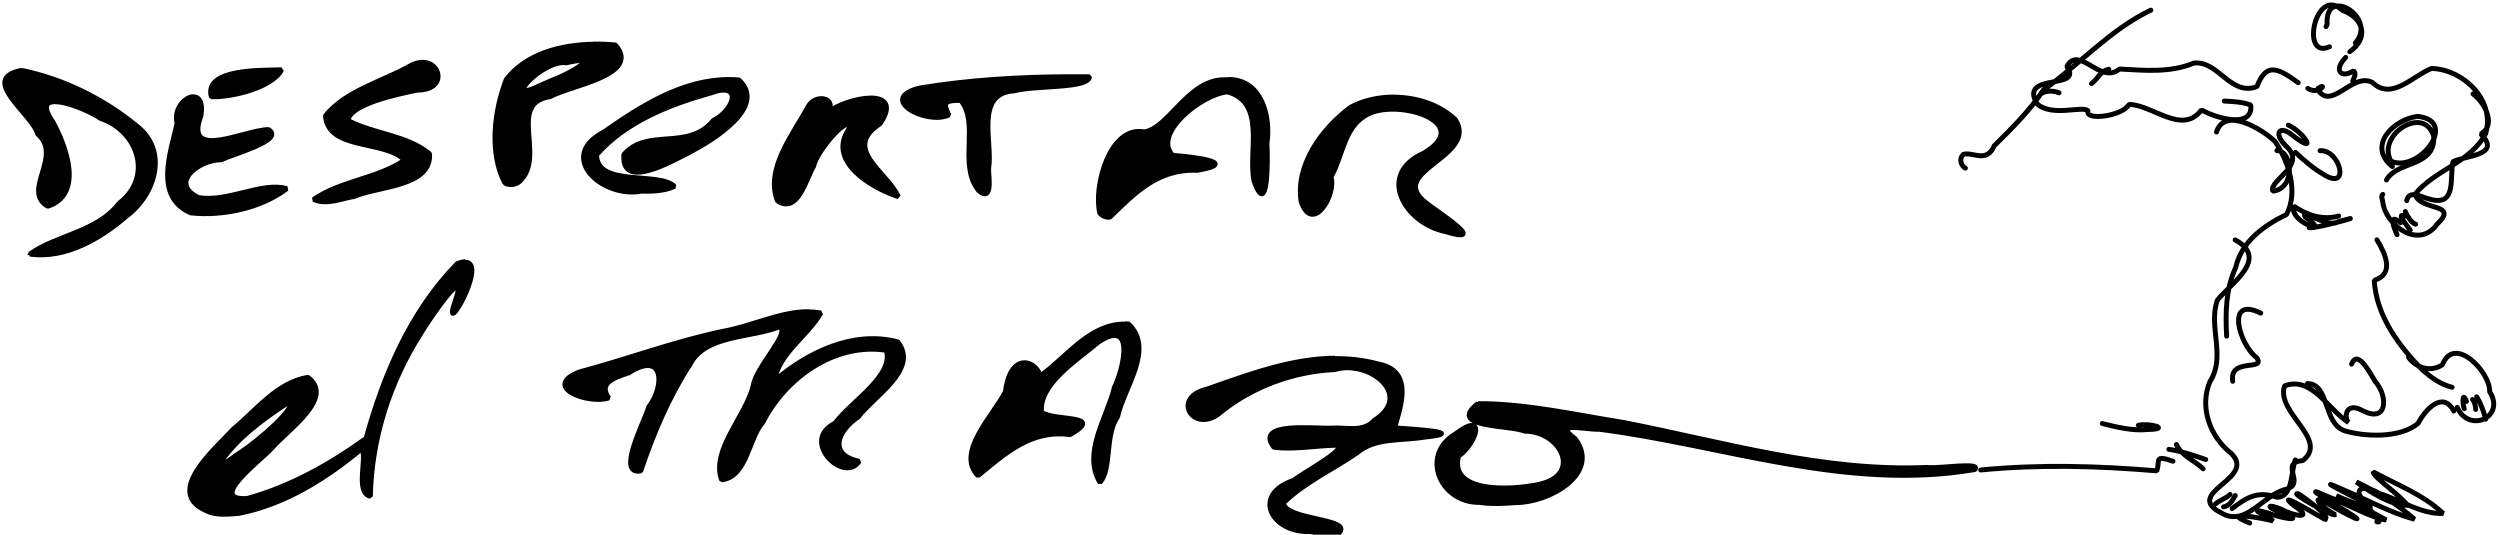 <svg id="svg-cabecera" xmlns="http://www.w3.org/2000/svg" xmlns:cc="http://creativecommons.org/ns#" viewBox="0 0 1009.356 216.254" height="216" width="1.01e3" style="stroke-linejoin:bevel;stroke:#000;stroke-linecap:round;stroke-width:2;fill:#000;">
	<g id="cabecera">
		<path  style="fill:none" d="m864 172c4.54-1.01 13.5 1.52 3.89 1.72-6.29.644-12.5-.942-18.5-2.41m40.8 18.3c-3.5-3.4-8.66-5.14-10.8-9.84m-3.05 1.97c5.09.742 10 2.42 14.9 4.13m-91 4.23c23.7-2.32 47.5-1.65 71.2.347 1.5-4.09-1.39-6.63 6.55-3.89m94-101c.680 1.85 2.59 4.73 4.13 5.11m-4.43-3.25c-3.95-1.79 1.92 4.95 2.26 5.61m-3.84-2.95c-5.42-4.36-2.6 2.46-1.48 4.82m32.2 65.6c1.72 2.76 2.85 5.91 3.64 9.05m-5.31-7.97c.974 1.11 1.18 2.63 1.28 4.03m-3.74-3.25c-1.94-4.73-1.45 1.96-.885 2.95m-93.9 40.4c5.82-4.49 10.3-7.27 18.1-4.58 6.61.057 5.67-10.7 7.47-15.1m-24.3 14.4c-1.01 1.86-2.45 4.29-4.73 4.59m2.64-5.01c-1.67 1.6-4.08 2.23-5.84 3.76m13.8 7.79c-12.5-5 4.81-2.19 9.39-.835-1.61-1.92-12-5.93-2.17-3.28 4.47 1.94 16.7 4.23 5.74-.130-6.25-2-6.51-3.91-.143-1.33 4.89 2.83 13.9 4.28 4.88-1.6-9.29-7.66 15.7 7.66 12.6 5.58 3.39-.828-10.9-10.5-10.6-10.2-4.54-1.18 13.7 9.36 14.9 8.42-4.81-2.34-11.7-9.44-2.38-4.19 3.45 2.28 18.2 9.98 7.1 2.98-3.8-2.43-20.7-12-8.14-6.29 7.44 2.9 19.3 9.31 24 9.61-5.88-3.42-16.5-8.03-20.2-9.85 3.54 1.88 21.5 8.63 10 2.12-4.16-2.14-20-10.2-7.75-4.73 9.79 4.07 19.2 9.4 29.4 12.2-6.91-6.16-15.2-11.1-23.5-15.1 5.64 4.27 14.7 9.73 20.7 9.44-3.5-4.57-13.9-11.4-13.9-13.5 9.6 5.19 20.4 9.27 28.3 16.8-8.78.387-17.4-5.48-25.9-8.11-5.25-3.4-11.8-2.71-5.66 3.73-.053 1.29 8.31 8.98 4.74 7.71m.033-114c3.53 5.75 7.15 13.8-1.08 16.4.764 14.2 9.98 26.7 19.7 36.4 3.44 3 7.32 5.79 11.8 6.83m2.07 8.16c4.8 10.7 19.7 3.85 13.1-6.36.423-7.75-14.3-23.3-19.1-10.9-4.74 3.13-10.5 1.36-13.7-2.98m-40.9 10.6c8.99.011 6.22 16.1 15.1 19.1 7.69 2.33 22.3 3.23 29.7-3.05 2.6-5.18 9.92-13.5 14.4-4.95m-78.1-39.6c-14.6-7.26-8.51 13-1.64 18 3.92 5.68-11.2-.231-9.67 9.57m.984-57.2c14 7.71-1.77 17.5-7.21 24.4-3.81 10.8 3.64 22.6-3.03 33-4.3 10.3.03 22.2 8.57 28.9 10.9 10.4-20.3 16-3.65 24.3 9.83 5.57 16.8-7.75 25.9-9.73 8.31-2.25-3.15-10.8 6.76-11.6 10.9-8.57-11-19.2-7.37-30.2 10.8-4.24 17.8 9.7 25.9 14.8-2.01-1.98-1.17-8.38 5.21-5.04 10.6 5.78 10.9-5.46 5.6-11.5-1.48-2.17-7.06-13.7-9.6-7.08m-5.21-59.9c-6.62 1.85-13.1-.450-18.2-4.03-1.81 6.85 15.9 12.1 4.77 4.51-2.78-3.81 9.75 4.66 13 1.87 16.1-4.34-8.92 3.04-11.5 2.37m-37.5-38.7c3.32-10.4 18.6-1.14 23.8 3.95 5.4 8.3 9.36 20 4.56 29.4-9 4.37-18.2 10.8-20.6 21.5-4.05 8.73-4.15 18.3-3.66 27.7m37.8-75c8.11-.503 12.4 16.5 1.52 9.67-4.21-2.45-7.92-5.65-11.5-8.98m-2.85-11c5.71 2.43 12.5 12.2 2.36 4.64-6-5.33-8.67-1.42-3.27 3.84 8.76 7.85-7.08 13.7-5.37 18.2 9.45-1.09 7.88-16.5 1.66-16.4m-51-56.8c-16.4 7.82-28.6 21.8-43.4 32.2-5.54 8.41-12.7 15.5-19.9 22.6-3.17 7.23-8.36 2.48-12.5 3.49-1.77 1.52-1.24 4.48.787 5.61m51-34.2c2.57-1.83 3.49-5.03 6.98-5.8m-20.1 9.54c-2.37-1.07-7.06-1.14-8.26 1.67m105-5.78c-9.02-6.63-13.1-7.68-16.7 1.57-10.7 4.11-15.5-10.6-25.5-9.5-9.65 3.99-19.9 2.96-30.1 2.4-7.76 6.55-16.3-10-21.3-1 7.01 9.74-19.5 2.19-12.1 15 6.05 5.69 19 .528 20.7 2.99-1.38 4.07 14 2.11 16.6-2.68 9.78.306 21.5 12.6 29.3 2.22 5.44 3.22 21 7.93 19.9-1.97-3.39-1.25-7.11-1.42-10.7-1.6m65.6 31.9c4.26-7.78 19.9-5.14 19.1-17.6-3.78-13-23.2-.740-17.3 10 11.1 5.03 27.8-16.3 10.8-18.1-9.62 1.12-20.7 11.9-10.2 20.3m32.6-29.4c5.76 4.46 9.02 13.1 3.13 16.2 8.8 8.74-6.27 8.72-11.2 11.2-1.57 6.1 1.85 18.6-9.68 15.1-2.71-0.5-8.13-4.02-9.06.681m-40-45.4c4.65 3 8.52-3.07 3.84.209 5.57 9.43 14.1-6.95 22.3-2.59 7.82 7.51 16.2-2.67 23.9-5.69 12.9.394 25.8 12.8 21.9 26.3-5.97 11.7-20.6 14.7-28.6 24.6 2.16 6.95 18.2 3.35 8.94 12.1-7.26 10.3-20.8.743-22-9.1-.01-.897-.867-2.22.042-2.96m-15-55.4c-5.01 5.09-2.04 8.73 3.2 5.43 1.21 1.15.172 2.89-.348 4.03m1.04-15.3c9.25-10.3-12.5-23.5-11.4-7.57l-.455.958m1.39 8.14c-12 5.4-5.56-25.2 5.26-14.7 8.42 3.01 11 11 2.95 16.7"/>
		<path  d="m239 17.9c-13.2.207-27.1 3.88-35.1 14.2-5.02 12.8-6.92 29.9-.633 41.9l-.027.048c2.28 1.29 5.42.488 6.86-1.55 9.13-10.3-5.6-30.8 11.5-33.4 8.1-4.61 37.1-8.65 26.4-20.9-2.91-.282-5.93-.419-8.98-.371zm-4.93 6.58c4.63.162-6.48 6.15-11.5 7.89l.01.009-2.14.949-2.22.940c-17.5 8.83.790-10.5 9.88-8.85 3.01-.707 4.92-.979 5.99-.942zm-64.1 0.7c-1.44.02-3.07.431-4.85 1.38-11.4 6.49-26.3 10.1-34.4 20.3 1.1 14.1 24 9.65 32 17.9-11 7.52-25.8 8.35-36.6 15.8l-.1.103c4.9 2.4 11.3-.374 16.4-1.23 10-4.23 31.3-3.95 30.4-17.2-9.2-7.62-22.5-7.99-33-13.5 0.7-6.51 19.7-10.6 28.1-12.3 11.8.079 9.81-11.3 2.05-11.2zm-57 3.05c-8.2.282-31.5-.565-28.4 10.9 8.2.282 24.7-3.67 28.4-10.9zm-105 .2c-17.9 3.29 4.23 17.7 6.38 25.8 10.3 8.93-6.71 23.1 4.09 29.2 14.7-4.98 7.32-24.3 2.09-34-10.4-15 12.9-5.97 19.2-1.55 15.5 5.26 21.3 23.9 7.47 34.4-8.58 11.5-25.9 13-36 20.5 14.6 2.03 28.8-6.52 39.1-15.4 11.9-9 17.1-26.8 3.6-36.8-13-10.6-29.1-18.6-46-22.1zm3.18 74.3c-.021-.003-.043-.004-.064-.007l.01.046c.018-.013.037-.025.055-.039zm420-71.7c-20.1.107-40.2 1.29-60 4.57-17.7 4.24 2.7 15.2 11.7 10.9-1.99-4.4-2.58-5.96 4.83-5.91 7.68 9.31-.960 25.9 7.03 36.2l-.08.046c6.42 5.79 4.15-6.24 4.32-8.69 1.79-10.3-5.8-30.5 10.3-31.4 8.7-2.34 30-.763 30.5-5.7-2.86-.026-5.73-.032-8.59-.017zm-137 1.13c-18.9-.073-35.9 10.8-50.6 21.1-19.5 9.96-1.2 26.9 14.8 24.1l-.061-.018c4.52.066 9.47-.038 13.6-1.95-6.3-6.18-31.5.470-31.5-12.8 11.5-13.1 29-20.2 45.9-24.9 13.6-5.08 9.81 6.84 1.36 11-10.2 12.5-26.7 2.82-36.2 13.8-1.3 14.7 19.3 2.75 26.3-.760 9.8-5.08 31.9-18.6 20.2-29.4-1.27-.106-2.54-.159-3.8-.163zm202 .048c-.433 0-.875.018-1.33.051-15.1-.47-22.9 19.6-32.9 21.1-14-2.73-20.6 22.1-18 32.8.956 1.16 2.56 1.91 4.13 1.63 9.7-9.4 19.2-19.6 35.3-18.9 18.2-3.18-2.68-5.56-9.91-6.04-8.4-8.65 11.5-24.7 22.1-25.7 15.9 4.32 8.21 24.5 10.8 36.2 5.66 15.6 5.58-9.44 5.18-15.4 1.65-10.4-1.96-25.8-15.4-25.8zm-419 6.9c-3.41.159-7.92 5.09-6.43 10.8-2.57 11.6-9.4 29.5 5.3 36.1l-.051.075c13.2 1.5 28.9-1.96 39.1-9.78-10-2.91-23.8 5.63-35.7 3.62-12.1-5.83.059-15.3 9.18-15.3 5.1-2.44 26-8.02 19.1-12.2-9.3.028-34.3 13-27.3-5.59.963-5.64-.860-7.77-3.2-7.66zm486 .145c-6.24-.042-12.5 1.31-17.7 4.06-11.8 8.74-22.4 23.4-20.1 38.2 4.51 13.3 14.3-2.45 12.1-9.97 4.84-8.74 5.26-19.5 13.6-24.6 11.5-7.9 45.5 2.26 23.9 15-19.2 8.55-7.82 27.9 8.18 31.6l-.01-.048c19 5.92-2-7.31-7.17-11.4-16.8-12.9 21.4-18.6 11.8-33.7-6.29-5.99-15.4-9.02-24.6-9.09zm-212 .415c-5.68.043-13.6 2.79-17.3 5.83 4.02-5.95-4.75-7.64-7.68-2.74-6.25 11.5-17.7 25.5-12.6 38.6l.051-.018c8.44 5.26 11.5-9.31 14.6-14.2 0.8-5.26 14.2-21.5 14.5-15.3-9.6 13.1 8.6 24.1 19.7 27.7-4.52-10.1-23-19.3-7.37-29.5 5.25-7.78 1.81-10.4-3.87-10.4zm-164 66.2c-.838.018-1.89.281-3.2.843-19.1 19.6-29.7 45.1-36.8 70.6-14.1 10.2-30.5 19.5-48 24.3-16.7 1.13 5.19-15.3 9.75-20.2 6.01-7.24 26-20.4 14.7-28.8-12.6 2.16-20.8 13.3-30.1 20.9-7.06 7.8-28.3 25.5-11.1 33l.078.075c4.11 2.02 8.86 1.37 13.3 1.05 18.7-3.67 35.4-14.3 49.6-26.1 2.49 3.2-2.88 17.7 3.5 19.2 0.5-23 7.6-45.7 20.1-65.4 2.4-4.23 19.9-30.3 14.4-14.1-6.52 18.5 13.7-15.4 3.77-15.2zm139 20.2c-11.5-.068-23.1 5.93-34.5 7.91-19.9 4.14-38.7 11.3-58.3 16.5-15.3 6.05 3.68 13.2 11.9 10.5-4-5.89 1.5-7.98 8.2-10.2 14.4-9.21 14.5 5.48 7.99 13.9-1.73 6.11-13.3 27.6-3.2 25.8 5-14.9 11.3-29.8 20-43.2 6.1-11.8 24.1-10.5 35.9-15 5.5 1.5-9.46 16.2-10.4 23.8-3.14 12.5-17.1 25.9-12.8 38 10.3-1.14 10.8-16.6 16.7-23.3 8.9-17.5 28.6-32.3 49.9-29.1 3.3 10.2-14.1 20.6-20.7 29.5-14.5 7.12 3.78 24.7 9.74 15.4-12.7-2.63-8.68-12.4-.404-17.9 6.41-8.55 24.8-19.3 16-30.4-18.1-4.79-36.6 4.42-49.8 15.7 1.6-11 13.4-18 18.7-27.4-1.62-.287-3.26-.420-4.89-.430zm-35 68c-.003 0-.005.002-.008.002l.025.055c-.007-.019-.011-.038-.018-.057zm163-63c-14.4-.101-23.6 13.4-34.3 21-2-6.72-12.2-9.54-14.1 6.44-5.03 9.68-20.2 24.6-11.1 33.9 10.7-8.73 21.4-18.8 37.2-16.6 14.6-8.32-5.82-5.26-11.5-9.03-1.2-11.3 14.2-21 23-28.4 15.2-10.1 10.1 11 6.49 18.3-2.95 12.3-13 26.4-5.88 38.4l.039.057c4.87-5.64 1.83-18.9 7.1-26.6 2.56-11.7 15.1-27.4 4.45-37.5-.475-.032-.944-.05-1.41-.053zm84.8 13.8c-17.7.181-35.2 6.73-51.6 12.5-15.3 3.54-5 19 5.9 9.01 12.8-10.1 29-16.1 45.7-16.9 13.8-4.14 32.3 10.3 15.9 20.6-4.4 4.97-11.3 2.67-17.2 3.08-6.2.404-31.5-2.9-23.3 7.73 7.7 1.06 16.6-.593 24.7-.797 7.2.376-13.1 11.2-16.7 14.2-17.4 5.83-8.82 21.4 6.68 20.7l-.061.011c3.81.689 7.73.946 11.6.674 6.2-6.1-21.4-5.09-22.4-12.2 8.5-8.37 19.9-13.5 29.8-20.3 7.4-6.34 18-4.77 27.2-6.36 18.7-1.93-5.49-3.26-11.9-3.75 1.07-5.83 8.98-22.9-6.62-25.8-5.87-1.62-11.8-2.27-17.7-2.21zm-423 17.8c3.9 1.69-12.8 15.9-19.3 20.1l-.019.037c-2.91 1.74-5.85 4.72-9.08 5.32 6.8-10.6 17.7-18.5 28.4-25.5zm481 .518c-13 9.95 12.6 8.58 18.8 11.2 14.7 0 23.7 17.9 5.47 21.6-10.6 2.26-36.1 3.76-32.2-11.5 7.39-5.1 11.4-18.6-1.09-9.07-14.7 8.55-6.36 28.1 9.74 27.8l.549.088c4.63.645 9.36.333 14-.018 13.2.094 34.6-11.6 24-25.8-9.77-7.28 4.48-3.59 9.63-3.87 50 6.39 100 25.2 152 16.3 2.9-3.23-14.5-.216-19.2-.859-42.2 1.88-82.5-10.3-123-18.2-19.4-3.06-39-7.62-58.7-7.6z"/>
	</g>
</svg>

